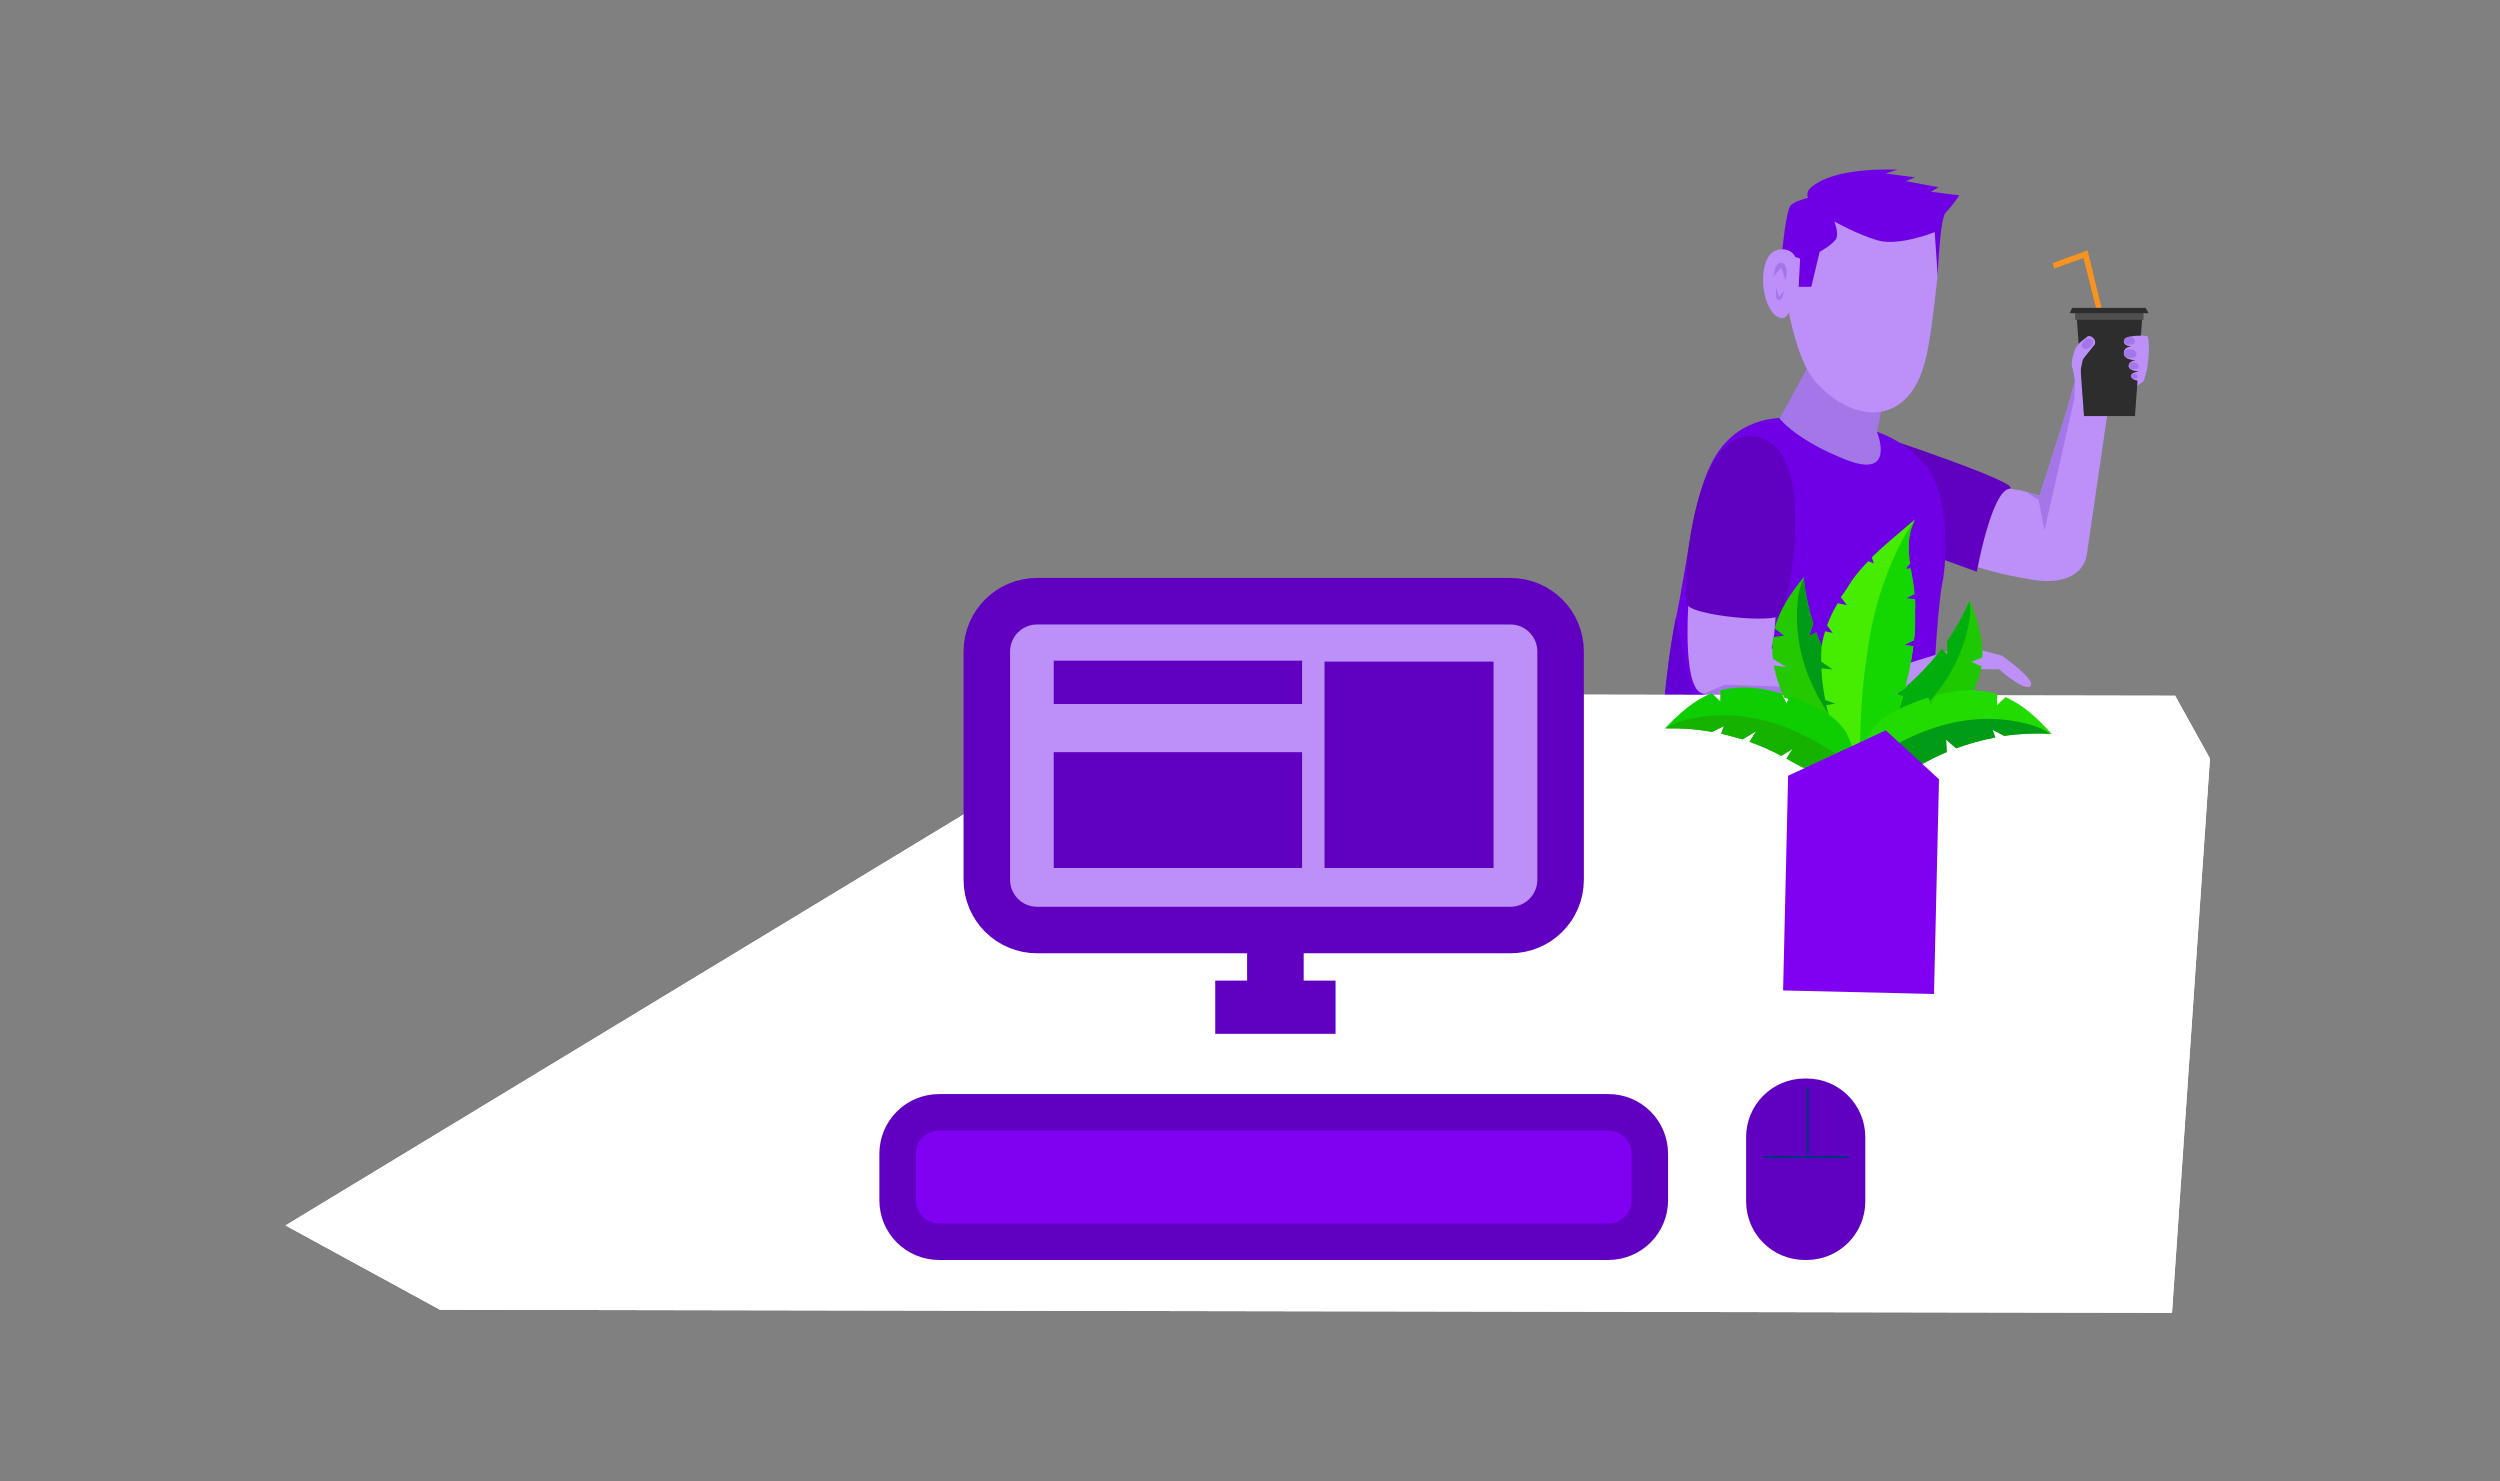 <?xml version="1.0" encoding="UTF-8" standalone="no"?>
<!-- Created with Inkscape (http://www.inkscape.org/) -->

<svg
   xmlns:osb="http://www.openswatchbook.org/uri/2009/osb"
   xmlns:dc="http://purl.org/dc/elements/1.1/"
   xmlns:cc="http://creativecommons.org/ns#"
   xmlns:rdf="http://www.w3.org/1999/02/22-rdf-syntax-ns#"
   xmlns:svg="http://www.w3.org/2000/svg"
   xmlns="http://www.w3.org/2000/svg"
   xmlns:sodipodi="http://sodipodi.sourceforge.net/DTD/sodipodi-0.dtd"
   xmlns:inkscape="http://www.inkscape.org/namespaces/inkscape"
   width="108.704mm"
   height="64.413mm"
   viewBox="0 0 108.704 64.413"
   version="1.1"
   id="svg8"
   inkscape:version="0.92.5 (2060ec1f9f, 2020-04-08)"
   sodipodi:docname="poster-boy.svg">
  <rect x="0" y="0" width="108.704" height="64.413" fill="#808080" stroke="none"/>
  <defs
     id="defs2">
    <linearGradient
       id="linearGradient3272"
       osb:paint="solid">
      <stop
         style="stop-color:#808000;stop-opacity:1;"
         offset="0"
         id="stop3270" />
    </linearGradient>
    <inkscape:perspective
       sodipodi:type="inkscape:persp3d"
       inkscape:vp_x="176.27362 : -90.741059 : 1"
       inkscape:vp_y="-3435.4048 : 6.039081 : 0"
       inkscape:vp_z="111.22241 : 72.79359 : 1"
       inkscape:persp3d-origin="493.61711 : 11.362717 : 1"
       id="perspective827" />
    <clipPath
       clipPathUnits="userSpaceOnUse"
       id="clipPath1593">
      <path
         style="fill:none;stroke:#000000;stroke-width:1.852px;stroke-linecap:butt;stroke-linejoin:miter;stroke-opacity:1"
         d="M -115.631,674.623 286.731,265.636 659.526,697.004 Z"
         id="path1595"
         inkscape:connector-curvature="0"
         clip-path="none" />
    </clipPath>
  </defs>
  <sodipodi:namedview
     id="base"
     pagecolor="#ffffff"
     bordercolor="#666666"
     borderopacity="1.0"
     inkscape:pageopacity="0.0"
     inkscape:pageshadow="2"
     inkscape:zoom="0.64"
     inkscape:cx="83.4097"
     inkscape:cy="115.70262"
     inkscape:document-units="mm"
     inkscape:current-layer="layer1"
     showgrid="false"
     inkscape:snap-global="false"
     inkscape:window-width="1366"
     inkscape:window-height="683"
     inkscape:window-x="0"
     inkscape:window-y="0"
     inkscape:window-maximized="1" />
  <g
     inkscape:label="Layer 1"
     inkscape:groupmode="layer"
     id="layer1"
     transform="translate(-52.352,-45.694)">
    <g
       id="g1678"
       transform="matrix(0.772,0,0,0.772,24.348,17.776)">
      <g
         transform="matrix(0.093,0,0,0.093,147.474,75.237)"
         id="g1569">
        <g
           clip-path="url(#clipPath1593)"
           transform="matrix(1.535,0,0,1.535,-470.2,-921.842)"
           id="g1368">
          <g
             id="g1364">
            <polygon
               style="fill:#f7931e"
               points="349.4,428.6 337.8,432.8 337.3,430.6 351,425.6 356.9,449.8 354.7,449.8 "
               id="polygon1282" />
            <g
               id="g1362">
              <g
                 id="g1338">
                <path
                   style="fill:#bc8ff9"
                   inkscape:connector-curvature="0"
                   d="m 375.1,466.9 c -0.3,6.4 -2,10.3 -2,10.3 l -14,11.1 c 0,0 -7.4,50.7 -8.4,57.4 -1,6.7 -7.8,12.1 -21.3,9.9 -13.6,-2.2 -21.7,-5 -21.7,-5 l 2.7,-32.3 14.3,2 2.1,0.6 5.3,1.5 10.9,-34.2 3,-11.1 -0.8,-4.8 11.5,-2.7 13,-7.3 4.9,-2.9 c 0,0 0.9,1.1 0.5,7.5 z"
                   id="path1284" />
                <path
                   style="fill:#6000c1"
                   inkscape:connector-curvature="0"
                   d="m 276.5,501.4 c 0,0 50.5,17 43.5,18.3 -7,1.3 -12.7,32.7 -12.7,32.7 l -27.7,-10 z"
                   id="path1286" />
                <g
                   id="g1296">
                  <path
                     style="fill:#6f00e5"
                     inkscape:connector-curvature="0"
                     d="m 385,699 c -0.1,11 -24.4,171.5 -24.4,171.5 l -26.6,-1 c 0,0 16.7,-139.6 16.7,-152.5 0,-13.2 -9.9,-26.1 -9.9,-26.1 0,0 0,18.6 0,26.1 0,7.5 -24.3,153 -24.3,153 l -21.7,1.5 v 0 L 288,872 c 0,0 13.8,-131.5 14,-144.5 0.2,-13 -8,-26.2 -25.5,-27.5 -17.5,-1.3 -55.5,5 -77.3,1.1 -21.9,-3.9 -18.7,-89.2 -10.8,-129.1 0.1,-0.5 0.2,-1.1 0.3,-1.6 7.9,-39.2 7.4,-69.7 33.3,-77.4 15.9,-4.7 45.9,4.2 45.9,4.2 0,0 10.1,2.9 19,12.9 8.9,10 9.2,35.9 6.7,47.4 -2.5,11.5 -6.9,92 -3.1,98.1 3.9,6.2 52.4,10.8 68.6,17.4 16.2,6.6 26,15 25.9,26 z"
                     id="path1288" />
                  <polygon
                     style="fill:#6300d6"
                     points="272.3,667.6 278.3,666.6 332,682 "
                     id="polygon1290" />
                  <path
                     style="fill:#6300d6"
                     inkscape:connector-curvature="0"
                     d="m 267.6,665.1 c 22.4,-5.4 24.7,-7.1 24.7,-7.1 l -65.1,11.6 c 0.1,0 18.1,0.9 40.4,-4.5 z"
                     id="path1292" />
                  <path
                     style="fill:#6300d6"
                     inkscape:connector-curvature="0"
                     d="m 320.5,737 c -2,9.2 -11,50.8 -11,50.8 l -14.7,83.8 v 0 L 288,872 c 0,0 13.8,-131.5 14,-144.5 0,-3 -0.4,-6.1 -1.3,-9 -1.9,-6.3 -6,-11.9 -12.5,-15.3 -3.3,-1.7 -7.2,-2.9 -11.8,-3.2 -17.5,-1.3 -55.5,5 -77.3,1.1 -21.9,-3.9 -18.7,-89.2 -10.8,-129.1 0.1,-0.5 0.2,-1.1 0.3,-1.6 l 12.7,59.6 20.2,14.5 -19.5,-1.8 15.5,6.3 H 203 l 11.1,13.8 20.6,6.6 -18.9,9.4 33.4,1.2 12.2,-4.3 -6.4,4.8 18.2,1.5 14.3,-4.5 -3.2,6.5 c 0,0 2.9,2.4 6.8,3.3 3.8,0.8 25.4,5.3 28.1,9.9 2.8,4.6 3.3,30.6 1.3,39.8 z"
                     id="path1294" />
                </g>
                <path
                   style="fill:#bc8ff9"
                   inkscape:connector-curvature="0"
                   d="m 328.5,597.5 c -2.4,2.4 -12.4,-6.6 -12.4,-6.6 l -12.5,-0.1 c 0,0 -7.8,7 -13.7,9.8 -5.9,2.9 -9,1.5 -9,1.5 0,0 -0.2,0 -0.5,0 -6.4,0.3 -68.1,3.4 -81.1,-1.6 -0.9,-0.3 -1.6,-0.7 -2,-1.1 -6.6,-6.9 -3.3,-41.2 -3.3,-41.2 l 34,3.7 c 0,0 0.3,14.6 -1.7,20.8 13.5,-0.6 54.7,5.6 54.7,5.6 l 21.6,-6.7 14.6,3.9 c 0.1,0.1 13.7,9.6 11.3,12 z"
                   id="path1298" />
                <path
                   style="fill:#6000c1"
                   inkscape:connector-curvature="0"
                   d="m 220,499.1 c 25.5,4.1 12.9,66.4 10.3,70.2 -2.6,3.7 -33.9,0.4 -36.9,-3.5 -3,-3.9 1.1,-70.7 26.6,-66.7 z"
                   id="path1300" />
                <path
                   style="fill:#a377e8"
                   inkscape:connector-curvature="0"
                   d="m 243.5,466.4 -14,25.6 c 0,0 6.6,8.6 26.4,16.3 19.8,7.7 12,-11.1 12,-11.1 l 3.7,-17.2 z"
                   id="path1302" />
                <path
                   style="fill:#bc8ff9"
                   inkscape:connector-curvature="0"
                   d="m 233,449.3 c 0,0 3.5,20 10.5,28 7,8 18.8,15.3 29.5,11 10.7,-4.3 13.8,-17 15.3,-25.3 1.5,-8.3 3.8,-29 3.8,-30.3 0,-1.3 -0.3,-15 0,-16.3 0.3,-1.3 -10.7,-10.5 -11,-11 -0.3,-0.5 -19.7,-1.7 -19.7,-1.7 l -15.2,1.7 -6.7,8.5 -6.7,22.9 v 12.5 z"
                   id="path1304" />
                <path
                   style="fill:#6f00e5"
                   inkscape:connector-curvature="0"
                   d="m 237,440 h 5 l 3.3,-13.8 c 0,0 6,-3.3 6.7,-5.6 0.7,-2.3 -0.9,-6.4 -0.9,-6.4 0,0 8.9,5.1 17.2,7.5 8.3,2.4 22.4,-3.3 22.4,-3.3 l 1.2,17.7 c 0,0 0.7,-23.1 3.2,-25.5 2.8,-2.8 5.3,-6.7 5.3,-6.7 l -11.2,-1.4 3,-1.8 -12.9,-2.4 3.6,-1.5 -11.5,-1.5 4.5,-1.5 c 0,0 -25.1,-1.5 -34.3,7.3 -1.9,1.8 -0.9,3.8 -0.9,3.8 0,0 -5,1.2 -6.8,2.9 -1.8,1.8 -3.4,18.2 -3.4,18.2 l 4.9,2.3 c 0,0 1.8,0.1 2.2,0.7"
                   id="path1306" />
                <g
                   id="g1314">
                  <path
                     style="fill:#bc8ff9"
                     inkscape:connector-curvature="0"
                     d="m 237,439 c 0,-1.5 1.8,-13.8 -6.5,-13.8 -8.3,0 -8.1,12.8 -6.9,17.8 1.2,5 3.4,9 6.9,9.4 3.5,0.4 6.5,-13.4 6.5,-13.4 z"
                     id="path1308" />
                  <path
                     style="fill:#a377e8"
                     inkscape:connector-curvature="0"
                     d="m 227,436.1 3.1,-3.8 1.9,5.5 0.3,-3.7 c 0,0 0,-3.6 -2.2,-3.6 -2.2,0 -2.6,3.3 -2.6,3.3 z"
                     id="path1310" />
                  <path
                     style="fill:#a377e8"
                     inkscape:connector-curvature="0"
                     d="m 231.2,441.6 -1.9,2.4 -1.1,-3.5 -0.2,2.4 c 0,0 0,2.3 1.3,2.3 1.3,0 1.6,-2.1 1.6,-2.1 z"
                     id="path1312" />
                </g>
                <polygon
                   style="fill:#2d2d2d"
                   points="369.7,491 349.6,491 346.6,450.4 344,450.4 344.9,448.3 373.9,448.3 375.1,450.4 372.7,450.4 "
                   id="polygon1316" />
                <polygon
                   style="fill:#a377e8"
                   points="346,477.2 345.8,484.1 334,536.1 331.7,524.2 326.8,520.9 332.1,522.5 343,488.3 "
                   id="polygon1318" />
                <g
                   id="g1334">
                  <path
                     style="fill:#bc8ff9"
                     inkscape:connector-curvature="0"
                     d="m 346,464.9 c 0.6,-2.3 4.5,-4.9 4.5,-4.9 0,0 0.9,-1.3 2.5,0 1.6,1.3 0.8,2.8 0.8,2.8 0,0 -4.4,5.4 -4.6,5.8 -0.2,0.4 -1,4.6 -1,4.6 l 0.2,3 c 0,0 -2.1,-1.6 -3.2,-3.7 -1.1,-2.1 0.1,-5.4 0.8,-7.6 z"
                     id="path1320" />
                  <path
                     style="fill:#a377e8"
                     inkscape:connector-curvature="0"
                     d="m 349.2,464.2 c -1.6,-1.1 0.8,-3.2 0.8,-3.2 0,0 1,-1.3 2.5,-0.4 1.5,0.9 -0.1,2.9 -0.1,2.9 0,0 -1.6,1.8 -3.2,0.7 z"
                     id="path1322" />
                  <path
                     style="fill:#bc8ff9"
                     inkscape:connector-curvature="0"
                     d="m 374.6,459.4 c 0,0 -9.3,-0.9 -9.3,2.2 0,3.1 8.7,1.8 8.7,1.8 -3.6,0.5 -8.7,-1 -8.7,2.8 0,3.8 8.3,2.6 8.3,2.6 0,0 -6.1,-0.6 -6.4,2.2 -0.3,2.8 6.1,2.4 6.1,2.4 0,0 -5.2,-0.3 -5.1,1.8 0.1,2.1 4.8,2.1 4.8,2.1 z"
                     id="path1324" />
                  <path
                     style="fill:#a377e8"
                     inkscape:connector-curvature="0"
                     d="m 370.3,466.5 c 0.2,1.9 -2.9,1.5 -2.9,1.5 0,0 -1.6,0.1 -2,-1.6 -0.4,-1.7 2.3,-1.8 2.3,-1.8 0,0 2.4,0 2.6,1.9 z"
                     id="path1326" />
                  <path
                     style="fill:#a377e8"
                     inkscape:connector-curvature="0"
                     d="m 369.7,461.4 c 0.2,1.7 -2.6,1.4 -2.6,1.4 0,0 -1.5,0.1 -1.7,-1.4 -0.2,-1.5 2.1,-1.7 2.1,-1.7 0,0 2.1,0 2.2,1.7 z"
                     id="path1328" />
                  <path
                     style="fill:#a377e8"
                     inkscape:connector-curvature="0"
                     d="m 371.1,471.3 c 0.2,1.5 -2.3,1.2 -2.3,1.2 0,0 -1.3,0.1 -1.5,-1.2 -0.3,-1.3 1.8,-1.5 1.8,-1.5 0,0 1.9,0 2,1.5 z"
                     id="path1330" />
                  <path
                     style="fill:#a377e8"
                     inkscape:connector-curvature="0"
                     d="m 370.8,475.4 c 0.1,1.1 -1.6,0.8 -1.6,0.8 0,0 -0.9,0 -1.1,-0.9 -0.2,-0.9 1.3,-1 1.3,-1 0,0 1.3,0 1.4,1.1 z"
                     id="path1332" />
                </g>
                <path
                   style="fill:#a377e8"
                   inkscape:connector-curvature="0"
                   d="m 282.2,599.5 -1.7,2.7 c -6.4,0.3 -68.1,3.4 -81.1,-1.6 l 8.3,-3.6 z"
                   id="path1336" />
              </g>
              <g
                 id="g1360">
                <polygon
                   style="fill:#bc8ff9"
                   points="291,875 291,892 310.1,898.5 313,873.5 "
                   id="polygon1340" />
                <polygon
                   style="fill:#6300d6"
                   points="284.2,877.5 322.3,877.5 319.6,866 287.1,866.6 "
                   id="polygon1342" />
                <polygon
                   style="fill:#bc8ff9"
                   points="336,872.4 336,894 356,894 358,870.6 "
                   id="polygon1344" />
                <polygon
                   style="fill:#6300d6"
                   points="328.2,873.5 366.3,873.5 363.6,862 331.1,862.6 "
                   id="polygon1346" />
                <g
                   id="g1352">
                  <path
                     style="fill:#6f1a00"
                     inkscape:connector-curvature="0"
                     d="m 398.8,908.8 c 0,0 -10.5,10 -22,10 -11.5,0 -30.5,-7.1 -30.5,-7.1 l -13.7,-6.6 -3.6,-2.7 4.3,-15.3 h 2.8 c 0,0 -1.3,3.4 6.6,5.2 7.8,1.9 7.4,0 7.4,0 l 10.7,-1.3 6.7,6.5 z"
                     id="path1348" />
                  <path
                     style="fill:#bc8ff9"
                     inkscape:connector-curvature="0"
                     d="m 400.8,916 c -2,3.8 -13,8.8 -25.3,8.8 -12.3,0 -26.7,-8.4 -30.9,-10 -4.2,-1.6 -10.7,-6.1 -13.4,-7.6 -5.6,-2.9 -2.2,-5.6 -2.2,-5.6 0,0 11.5,7.9 18,9.7 6.7,2.8 18.3,7.4 29.8,7.4 11.5,0 22,-10 22,-10 0,0 3.9,3.6 2,7.3 z"
                     id="path1350" />
                </g>
                <g
                   id="g1358">
                  <path
                     style="fill:#6f1a00"
                     inkscape:connector-curvature="0"
                     d="m 353.8,908.8 c 0,0 -10.5,10 -22,10 -11.5,0 -30.5,-7.1 -30.5,-7.1 l -13.7,-6.6 -3.6,-2.7 4.3,-15.3 h 2.8 c 0,0 -1.3,3.4 6.6,5.2 7.8,1.9 7.4,0 7.4,0 l 10.7,-1.3 6.7,6.5 z"
                     id="path1354" />
                  <path
                     style="fill:#bc8ff9"
                     inkscape:connector-curvature="0"
                     d="m 355.8,916 c -2,3.8 -13,8.8 -25.3,8.8 -12.3,0 -26.7,-8.4 -30.9,-10 -4.2,-1.6 -10.7,-6.1 -13.4,-7.6 -5.6,-2.9 -2.2,-5.6 -2.2,-5.6 0,0 11.5,7.9 18,9.7 6.7,2.8 18.3,7.4 29.8,7.4 11.5,0 22,-10 22,-10 0,0 3.9,3.6 2,7.3 z"
                     id="path1356" />
                </g>
              </g>
            </g>
          </g>
          <rect
             style="fill:#4f4f4f"
             x="346.1"
             y="450.4"
             width="27"
             height="2.6"
             id="rect1366" />
        </g>
      </g>
      <g
         id="g1691">
        <g
           id="g829"
           style="fill:#ffffff;fill-opacity:1;stroke:#ff7f2a;stroke-width:9.902;stroke-miterlimit:4;stroke-dasharray:none;stroke-opacity:1">
          <path
             inkscape:connector-curvature="0"
             d="m 61.061,109.935 97.548,0.171 2.137,-31.22 -55.434,-0.097 z"
             style="fill:#ffffff;fill-opacity:1;fill-rule:evenodd;stroke:none;stroke-width:17.17;stroke-linejoin:round"
             id="path3700" />
          <path
             inkscape:connector-curvature="0"
             d="m 105.312,78.789 -3.562,-3.54 57.036,0.1 1.96,3.537 z"
             style="fill:#ffffff;fill-opacity:1;fill-rule:evenodd;stroke:none;stroke-width:17.17;stroke-linejoin:round"
             id="path3702" />
          <path
             inkscape:connector-curvature="0"
             d="m 61.061,109.935 -8.708,-4.75 49.397,-29.936 3.562,3.54 z"
             style="fill:#ffffff;fill-opacity:1;fill-rule:evenodd;stroke:none;stroke-width:17.17;stroke-linejoin:round"
             id="path3704" />
          <path
             inkscape:connector-curvature="0"
             d="m 158.609,110.107 -3.638,-4.741 3.815,-30.016 1.96,3.537 z"
             style="fill:#ffffff;fill-opacity:1;fill-rule:evenodd;stroke:none;stroke-width:17.17;stroke-linejoin:round"
             id="path3706" />
          <path
             inkscape:connector-curvature="0"
             d="m 52.352,105.185 102.618,0.18 3.815,-30.016 -57.036,-0.1 z"
             style="fill:#ffffff;fill-opacity:1;fill-rule:evenodd;stroke:none;stroke-width:17.17;stroke-linejoin:round"
             id="path3708" />
          <path
             inkscape:connector-curvature="0"
             d="m 61.061,109.935 -8.708,-4.75 102.618,0.18 3.638,4.741 z"
             style="fill:#ffffff;fill-opacity:1;fill-rule:evenodd;stroke:none;stroke-width:17.17;stroke-linejoin:round"
             id="path3710" />
        </g>
        <path
           id="rect815"
           d="m 94.691,70.025 h 26.647 c 1.57,0 2.835,1.264 2.835,2.835 v 12.851 c 0,1.57 -1.264,2.835 -2.835,2.835 H 94.691 c -1.57,0 -2.835,-1.264 -2.835,-2.835 V 72.86 c 0,-1.57 1.264,-2.835 2.835,-2.835 z"
           style="fill:#bc8ff9;fill-opacity:1;stroke:#6000c1;stroke-width:2.62;stroke-miterlimit:4;stroke-dasharray:none;stroke-opacity:1"
           inkscape:connector-curvature="0" />
        <path
           id="rect823"
           d="m 107.494,88.97 h 1.23 v 1.797 h -1.23 z"
           style="fill:#8000f1;fill-opacity:1;stroke:#6000c1;stroke-width:1.957;stroke-miterlimit:4;stroke-dasharray:none;stroke-opacity:1"
           inkscape:connector-curvature="0" />
        <path
           id="rect825"
           d="m 106.03,92.704 h 4.158 v 0.378 h -4.158 z"
           style="fill:#8000f1;fill-opacity:1;stroke:#6000c1;stroke-width:2.62;stroke-miterlimit:4;stroke-dasharray:none;stroke-opacity:1"
           inkscape:connector-curvature="0" />
        <g
           id="g2324"
           style="fill:#6000c1;fill-opacity:1;stroke:#6000c1;stroke-opacity:1"
           transform="matrix(1.019,0,0,0.698,82.66,43.934)">
          <path
             id="rect2315"
             d="M 14.032,50.872 H 25.14 v 6.723 H 14.032 Z"
             style="fill:#6000c1;fill-opacity:1;stroke:#6000c1;stroke-width:2.62;stroke-miterlimit:4;stroke-dasharray:none;stroke-opacity:1"
             inkscape:connector-curvature="0" />
          <path
             id="rect2317"
             d="m 29,43.564 h 6.723 v 14.032 h -6.723 z"
             style="fill:#6000c1;fill-opacity:1;stroke:#6000c1;stroke-width:2.62;stroke-miterlimit:4;stroke-dasharray:none;stroke-opacity:1"
             inkscape:connector-curvature="0" />
          <path
             id="rect2319"
             d="M 14.032,43.49 H 25.14 v 0.877 H 14.032 Z"
             style="fill:#6000c1;fill-opacity:1;stroke:#6000c1;stroke-width:2.62;stroke-miterlimit:4;stroke-dasharray:none;stroke-opacity:1"
             inkscape:connector-curvature="0" />
        </g>
        <path
           inkscape:connector-curvature="0"
           style="fill:#8000f1;fill-opacity:1;stroke:#6000c1;stroke-width:2.054;stroke-miterlimit:4;stroke-dasharray:none;stroke-opacity:1"
           d="m 89.169,98.812 h 37.691 c 1.296,0 2.339,1.043 2.339,2.339 v 2.612 c 0,1.296 -1.043,2.339 -2.339,2.339 H 89.169 c -1.296,0 -2.339,-1.043 -2.339,-2.339 v -2.612 c 0,-1.296 1.043,-2.339 2.339,-2.339 z"
           id="rect2326" />
        <path
           inkscape:connector-curvature="0"
           style="fill:#6000c1;fill-opacity:1;stroke:#6000c1;stroke-width:1.933;stroke-miterlimit:4;stroke-dasharray:none;stroke-opacity:1"
           d="m 137.927,97.875 h 0.102 c 1.296,0 2.339,1.043 2.339,2.339 v 3.61 c 0,1.296 -1.043,2.339 -2.339,2.339 h -0.102 c -1.296,0 -2.339,-1.043 -2.339,-2.339 v -3.61 c 0,-1.296 1.043,-2.339 2.339,-2.339 z"
           id="rect2337" />
        <path
           style="fill:#003380;stroke:#003380;stroke-width:0.122px;stroke-linecap:butt;stroke-linejoin:miter;stroke-opacity:1"
           d="m 138.084,97.414 v 3.751 m -2.445,0.171 h 4.677"
           id="path2339"
           inkscape:connector-curvature="0" />
        <g
           id="g2696"
           transform="matrix(0.091,0,0,0.091,70.319,32.561)">
          <g
             id="g2668">
            <path
               id="path2664"
               d="m 786.2,514.5 c 0,0.2 -24.9,-5.8 -27.2,-6.8 -8.7,-4 -13.4,-10.3 -18.6,-18.1 -2.8,-4.3 -5.6,-8.9 -8,-13.7 l 4.3,-2.3 -6.5,-2.2 c -2.9,-6.4 -5.2,-13.1 -6.4,-19.9 l 7.6,0.9 -8.2,-5 c -0.5,-4.4 -0.5,-8.9 0.1,-13.4 0,0 0,0 0,0 l 6.7,-1 -5.7,-4.5 c 3,-11.7 10.2,-22.1 17.9,-31.6 0,0.3 0.1,0.6 0.1,0.9 1,9.4 3,18.7 5.9,27.8 l -2.6,7.7 4.4,-2.3 c 4.6,12.7 11,24.8 18.9,35.7 3.1,4.2 6.4,8.3 9.1,12.8 6.7,11.1 7.7,22.3 8,34.8 0.2,0.1 0.2,0.1 0.2,0.2 z"
               inkscape:connector-curvature="0"
               style="fill:#25c900" />
            <path
               id="path2666"
               d="m 786.2,514.3 c -3,-2.3 -5.7,-5 -8.3,-7.7 -16.5,-17.4 -30.8,-37.7 -36.7,-60.9 -2.8,-10.8 -3.7,-22.1 -2.7,-33.3 0.3,-3.4 0.8,-6.7 1.8,-9.9 0.5,-1.6 1.2,-3.2 2,-4.7 1,9.4 3,18.7 5.9,27.8 l -2.6,7.7 4.4,-2.3 c 4.6,12.7 11,24.8 18.9,35.7 3.1,4.2 6.4,8.3 9.1,12.8 6.9,11 7.9,22.2 8.2,34.8 z"
               inkscape:connector-curvature="0"
               style="fill:#009c15" />
          </g>
          <g
             id="g2674">
            <path
               id="path2670"
               d="m 768.6,510.4 c -0.1,0.2 25.5,1.8 28,1.5 9.5,-1.2 15.9,-5.9 23.1,-11.8 4,-3.3 7.9,-6.9 11.7,-10.7 l -3.5,-3.4 6.8,-0.2 c 8.6,-9.7 15.5,-21 17.6,-33.7 0,0 0,0 0,0 l -6.2,-2.9 6.7,-2.6 c 0.6,-12.1 -3.3,-24.2 -7.8,-35.5 -0.1,0.3 -0.2,0.5 -0.3,0.8 -3.8,8.7 -8.4,17 -13.8,24.8 l 0.2,8.1 -3.6,-3.5 c -8.1,10.8 -17.8,20.5 -28.6,28.6 -4.2,3.1 -8.6,6.1 -12.5,9.5 -9.7,8.6 -13.9,19 -17.9,30.9 0.2,-0.1 0.2,0 0.1,0.1 z"
               inkscape:connector-curvature="0"
               style="fill:#1fc900" />
            <path
               id="path2672"
               d="m 768.7,510.2 c 3.5,-1.3 6.9,-3.1 10.2,-4.9 20.9,-11.8 40.5,-27 53,-47.4 5.8,-9.5 10,-20.1 12.3,-31 0.7,-3.3 1.2,-6.7 1.2,-10 0,-1.7 -0.2,-3.4 -0.6,-5.1 -3.8,8.7 -8.4,17 -13.8,24.8 l 0.2,8.1 -3.6,-3.5 c -8.1,10.8 -17.8,20.5 -28.6,28.6 -4.2,3.1 -8.6,6.1 -12.5,9.5 -9.6,8.5 -13.8,19 -17.8,30.9 z"
               inkscape:connector-curvature="0"
               style="fill:#00ae0d" />
          </g>
          <g
             id="g2680">
            <path
               id="path2676"
               d="m 811.2,420.4 c 0,0.7 0,1.4 0,2.2 0,0.5 0,0.9 0,1.4 0,0.3 0,0.5 0,0.8 0,0.5 0,1 0,1.4 0,1.3 -0.1,2.6 -0.2,3.9 0,0.5 -0.1,1 -0.1,1.5 0,0.4 -0.1,0.8 -0.1,1.2 0,0.4 -0.1,0.8 -0.1,1.1 -0.1,0.6 -0.1,1.3 -0.2,1.9 l -6.4,3.1 6,0.6 c -0.1,1.2 -0.3,2.4 -0.5,3.5 -0.1,0.5 -0.1,0.9 -0.2,1.4 -0.1,0.9 -0.3,1.8 -0.4,2.6 -0.1,0.5 -0.2,1.1 -0.3,1.6 -0.1,0.8 -0.3,1.5 -0.4,2.3 -0.1,0.6 -0.2,1.1 -0.3,1.6 -0.2,1 -0.4,2 -0.6,3 -0.1,0.3 -0.1,0.5 -0.2,0.8 -0.1,0.5 -0.2,1.1 -0.4,1.6 -0.1,0.6 -0.3,1.2 -0.4,1.7 -0.2,0.9 -0.4,1.7 -0.6,2.6 -0.1,0.4 -0.2,0.9 -0.3,1.3 -0.2,0.7 -0.3,1.3 -0.5,2 0,0 0,0 0,0.1 l -6.1,3.3 4.8,1.7 c -0.4,1.4 -0.8,2.7 -1.2,4.1 -0.2,0.7 -0.4,1.4 -0.6,2 -0.2,0.7 -0.4,1.4 -0.7,2.2 -0.4,1.3 -0.8,2.5 -1.2,3.8 -0.2,0.7 -0.5,1.4 -0.7,2.1 -0.1,0.4 -0.3,0.9 -0.4,1.3 -0.5,1.6 -1.1,3.2 -1.7,4.7 -0.5,1.3 -0.9,2.6 -1.4,3.9 -0.5,1.3 -1,2.6 -1.5,3.9 -0.5,1.3 -1,2.6 -1.5,3.9 -1.5,3.8 -3.1,7.7 -5.6,10.9 -2.3,3 -6.2,4.9 -10,5.4 -0.3,0.1 -0.7,0.1 -1,0.1 -1.7,0.2 -5.8,-6.3 -6.6,-7.6 -1.9,-2.9 -3.8,-6.2 -5,-9.5 -2.6,-7.2 -5.4,-14.3 -7.4,-21.8 -0.4,-1.3 -0.7,-2.6 -1,-4 l 5.5,-0.9 -6.1,-2.2 c -1.3,-6.5 -2.1,-13 -2.4,-19.6 l 7,0.6 -7.1,-4.8 c 0,-1.7 0,-3.5 0,-5.2 0.1,-4.6 1,-9.1 2.4,-13.6 l 4.7,1 -3.5,-4.6 c 1.7,-4.7 4,-9.4 6.6,-13.8 l 5.7,1.3 -3.7,-4.9 c 0,0 -0.1,-0.1 -0.1,-0.1 v 0 c 3,-3.7 4.8,-7.3 7.2,-10.7 3,-4.2 6.3,-8 9.8,-11.6 v 0 l 3.5,1.4 v 0 l -1.3,-3.7 c 8.4,-8.4 17.9,-15.8 26.9,-23.7 -0.3,0.4 -0.5,0.9 -0.8,1.3 -3,5.8 -3.8,12.6 -3.4,19.1 0,0.5 0.1,1.1 0.1,1.6 0.1,0.7 0.1,1.3 0.2,2 0.1,1.1 0.3,2.3 0.4,3.4 l -2.8,3.3 3.3,-0.1 c 0.2,1.1 0.4,2.2 0.6,3.4 0.1,0.6 0.2,1.3 0.3,1.9 0.2,0.9 0.3,1.9 0.5,2.8 0.1,0.9 0.3,1.7 0.4,2.6 0.1,0.9 0.2,1.9 0.3,2.8 0.1,0.7 0.2,1.5 0.2,2.2 l -5.5,2.7 5.8,0.5 c 0.1,0.8 0.1,1.6 0.1,2.4 0,0.8 0.1,1.6 0.1,2.4 0,2 0.1,3.6 0.1,5.2 z"
               inkscape:connector-curvature="0"
               style="fill:#47ed00" />
            <path
               id="path2678"
               d="m 811.2,420.4 c 0,0.7 0,1.4 0,2.2 0,0.5 0,0.9 0,1.4 0,0.3 0,0.5 0,0.8 0,0.5 0,1 0,1.4 0,1.3 -0.1,2.6 -0.2,3.9 0,0.5 -0.1,1 -0.1,1.5 0,0.4 -0.1,0.8 -0.1,1.2 0,0.4 -0.1,0.8 -0.1,1.1 -0.1,0.6 -0.1,1.3 -0.2,1.9 l -6.4,3.1 6,0.6 c -0.1,1.2 -0.3,2.4 -0.5,3.5 -0.1,0.5 -0.1,0.9 -0.2,1.4 -0.1,0.9 -0.3,1.8 -0.4,2.6 -0.1,0.5 -0.2,1.1 -0.3,1.6 -0.1,0.8 -0.3,1.5 -0.4,2.3 -0.1,0.6 -0.2,1.1 -0.3,1.6 -0.2,1 -0.4,2 -0.6,3 -0.1,0.3 -0.1,0.5 -0.2,0.8 -0.1,0.5 -0.2,1.1 -0.4,1.6 -0.1,0.6 -0.3,1.2 -0.4,1.7 -0.2,0.9 -0.4,1.7 -0.6,2.6 -0.1,0.4 -0.2,0.9 -0.3,1.3 -0.2,0.7 -0.3,1.3 -0.5,2 0,0 0,0 0,0.1 l -6.1,3.3 4.8,1.7 c -0.4,1.4 -0.8,2.7 -1.2,4.1 -0.2,0.7 -0.4,1.4 -0.6,2 -0.2,0.7 -0.4,1.4 -0.7,2.2 -0.4,1.3 -0.8,2.5 -1.2,3.8 -0.2,0.7 -0.5,1.4 -0.7,2.1 -0.1,0.4 -0.3,0.9 -0.4,1.3 -0.5,1.6 -1.1,3.2 -1.7,4.7 -0.5,1.3 -0.9,2.6 -1.4,3.9 -0.5,1.3 -1,2.6 -1.5,3.9 -0.5,1.3 -1,2.6 -1.5,3.9 -1.5,3.8 -3.1,7.7 -5.6,10.9 -2.3,3 -6.2,4.9 -10,5.4 -0.1,-1.2 -0.2,-2.4 -0.2,-3.5 -0.4,-6.5 -0.2,-13 0.2,-19.5 0.3,-6.4 0.8,-19.3 0.8,-19.3 0,0 1.2,-16.2 2.4,-24.4 1,-7.5 2,-15 3.5,-22.5 3.9,-20.2 10.8,-39.7 20.5,-57.8 1.8,-3.4 3.8,-6.8 6.4,-9.5 -3,5.8 -3.8,12.6 -3.4,19.1 0,0.5 0.1,1.1 0.1,1.6 0.1,0.7 0.1,1.3 0.2,2 0.1,1.1 0.3,2.3 0.4,3.4 l -2.8,3.3 3.3,-0.1 c 0.2,1.1 0.4,2.2 0.6,3.4 0.1,0.6 0.2,1.3 0.3,1.9 0.2,0.9 0.3,1.9 0.5,2.8 0.1,0.9 0.3,1.7 0.4,2.6 0.1,0.9 0.2,1.9 0.3,2.8 0.1,0.7 0.2,1.5 0.2,2.2 l -5.5,2.7 5.8,0.5 c 0.1,0.8 0.1,1.6 0.1,2.4 0,0.8 0.1,1.6 0.1,2.4 -0.3,1.9 -0.2,3.5 -0.2,5.1 z"
               inkscape:connector-curvature="0"
               style="fill:#14d600" />
          </g>
          <g
             id="g2688">
            <g
               id="g2684">
              <path
                 id="path2682"
                 d="m 895.7,493.8 c -0.3,0 -0.6,0 -0.9,-0.1 -9.5,-0.5 -19,-0.1 -28.4,1.3 l -7.2,-3.8 1.6,4.8 c -8.2,1.5 -16.3,3.8 -24.2,6.7 l -6.2,-5.4 0.4,7.7 c -2.8,1.2 -5.6,2.5 -8.3,3.8 -4.7,2.4 -9.2,5 -14.1,6.9 -12,4.8 -23.2,3.9 -35.7,2.2 -0.1,0 -0.1,0 -0.2,0 -0.2,0 9.7,-23.6 11.2,-25.7 5.3,-7.9 12.4,-11.6 20.9,-15.3 4.7,-2.1 9.7,-4 14.8,-5.6 l 1.5,4.6 3.2,-6 c 12.5,-3.4 25.7,-4.5 38,-0.7 0,0 0,0 0,0 l -0.2,6.8 5.3,-4.9 c 11.2,4.8 20.3,13.6 28.5,22.7 z"
                 inkscape:connector-curvature="0"
                 style="fill:#22db00" />
            </g>
            <path
               id="path2686"
               d="m 894.8,493.8 c -9.5,-0.5 -19,-0.1 -28.4,1.3 l -7.2,-3.8 1.6,4.8 c -8.2,1.5 -16.3,3.8 -24.2,6.7 l -6.2,-5.4 0.4,7.7 c -2.8,1.2 -5.6,2.5 -8.3,3.8 -4.7,2.4 -9.2,5 -14.1,6.9 -12,4.8 -23.2,3.9 -35.7,2.2 2.7,-2.6 5.8,-4.8 9,-6.9 19.8,-13.4 42.2,-24.2 66.1,-26.2 11.1,-1 22.4,0 33.2,2.8 3.3,0.9 6.5,1.9 9.5,3.5 1.5,0.6 2.9,1.5 4.3,2.6 z"
               inkscape:connector-curvature="0"
               style="fill:#009c15" />
          </g>
          <g
             id="g2694">
            <path
               id="path2690"
               d="m 778.7,518.5 c -0.1,0 -0.1,0 -0.2,0 -12.5,1.3 -23.7,1.8 -35.6,-3.4 -3.9,-1.7 -7.6,-3.9 -11.3,-6 l 3.9,-6.1 -7.1,4.4 c -6.3,-3.4 -12.9,-6.3 -19.7,-8.7 l 4.2,-6.6 -8.4,5.1 v 0 c -4.4,-1 -8.8,-2.6 -13.3,-3.5 l 1.7,-4.7 -7.3,3.6 c -9.3,-1.7 -18.8,-2.4 -28.3,-2.2 -0.3,0 -0.6,0 -0.9,0 8.4,-8.8 17.8,-17.4 29,-21.8 l 5.2,5.1 0.1,-6.8 c 0,0 0,0 0,0 12.4,-3.3 25.6,-1.8 38,2 l 3,6.1 1.7,-4.6 c 5.1,1.8 10,3.9 14.6,6.2 8.4,4.1 15.3,8 20.4,16.1 1.4,1.9 10.5,25.7 10.3,25.8 z"
               inkscape:connector-curvature="0"
               style="fill:#0ecd00" />
            <path
               id="path2692"
               d="m 778.5,518.5 c -12.5,1.3 -23.7,1.8 -35.6,-3.4 -3.9,-1.7 -7.6,-3.9 -11.3,-6 l 3.9,-6.1 -7.1,4.4 c -6.3,-3.4 -12.9,-6.3 -19.7,-8.7 l 4.2,-6.6 -8.4,5.1 v 0 c -4.4,-1 -8.8,-2.6 -13.3,-3.5 l 1.7,-4.7 -7.3,3.6 c -9.3,-1.7 -18.8,-2.4 -28.3,-2.2 1.4,-1 2.8,-1.9 4.4,-2.6 3,-1.5 6.3,-2.4 9.6,-3.1 10.9,-2.5 22.2,-3 33.3,-1.7 23.8,2.9 45.8,14.4 65.1,28.5 3.1,2 6.2,4.3 8.8,7 z"
               inkscape:connector-curvature="0"
               style="fill:#16b200" />
          </g>
        </g>
        <path
           style="fill:#8000f1;fill-opacity:1;stroke:none;stroke-width:1.465;stroke-miterlimit:4;stroke-dasharray:none;stroke-opacity:1"
           d="m 145.204,92.148 -8.499,-0.199 0.283,-12.094 5.499,-2.559 2.999,2.758 z"
           id="rect3224"
           inkscape:connector-curvature="0"
           sodipodi:nodetypes="cccccc" />
      </g>
    </g>
  </g>
</svg>
